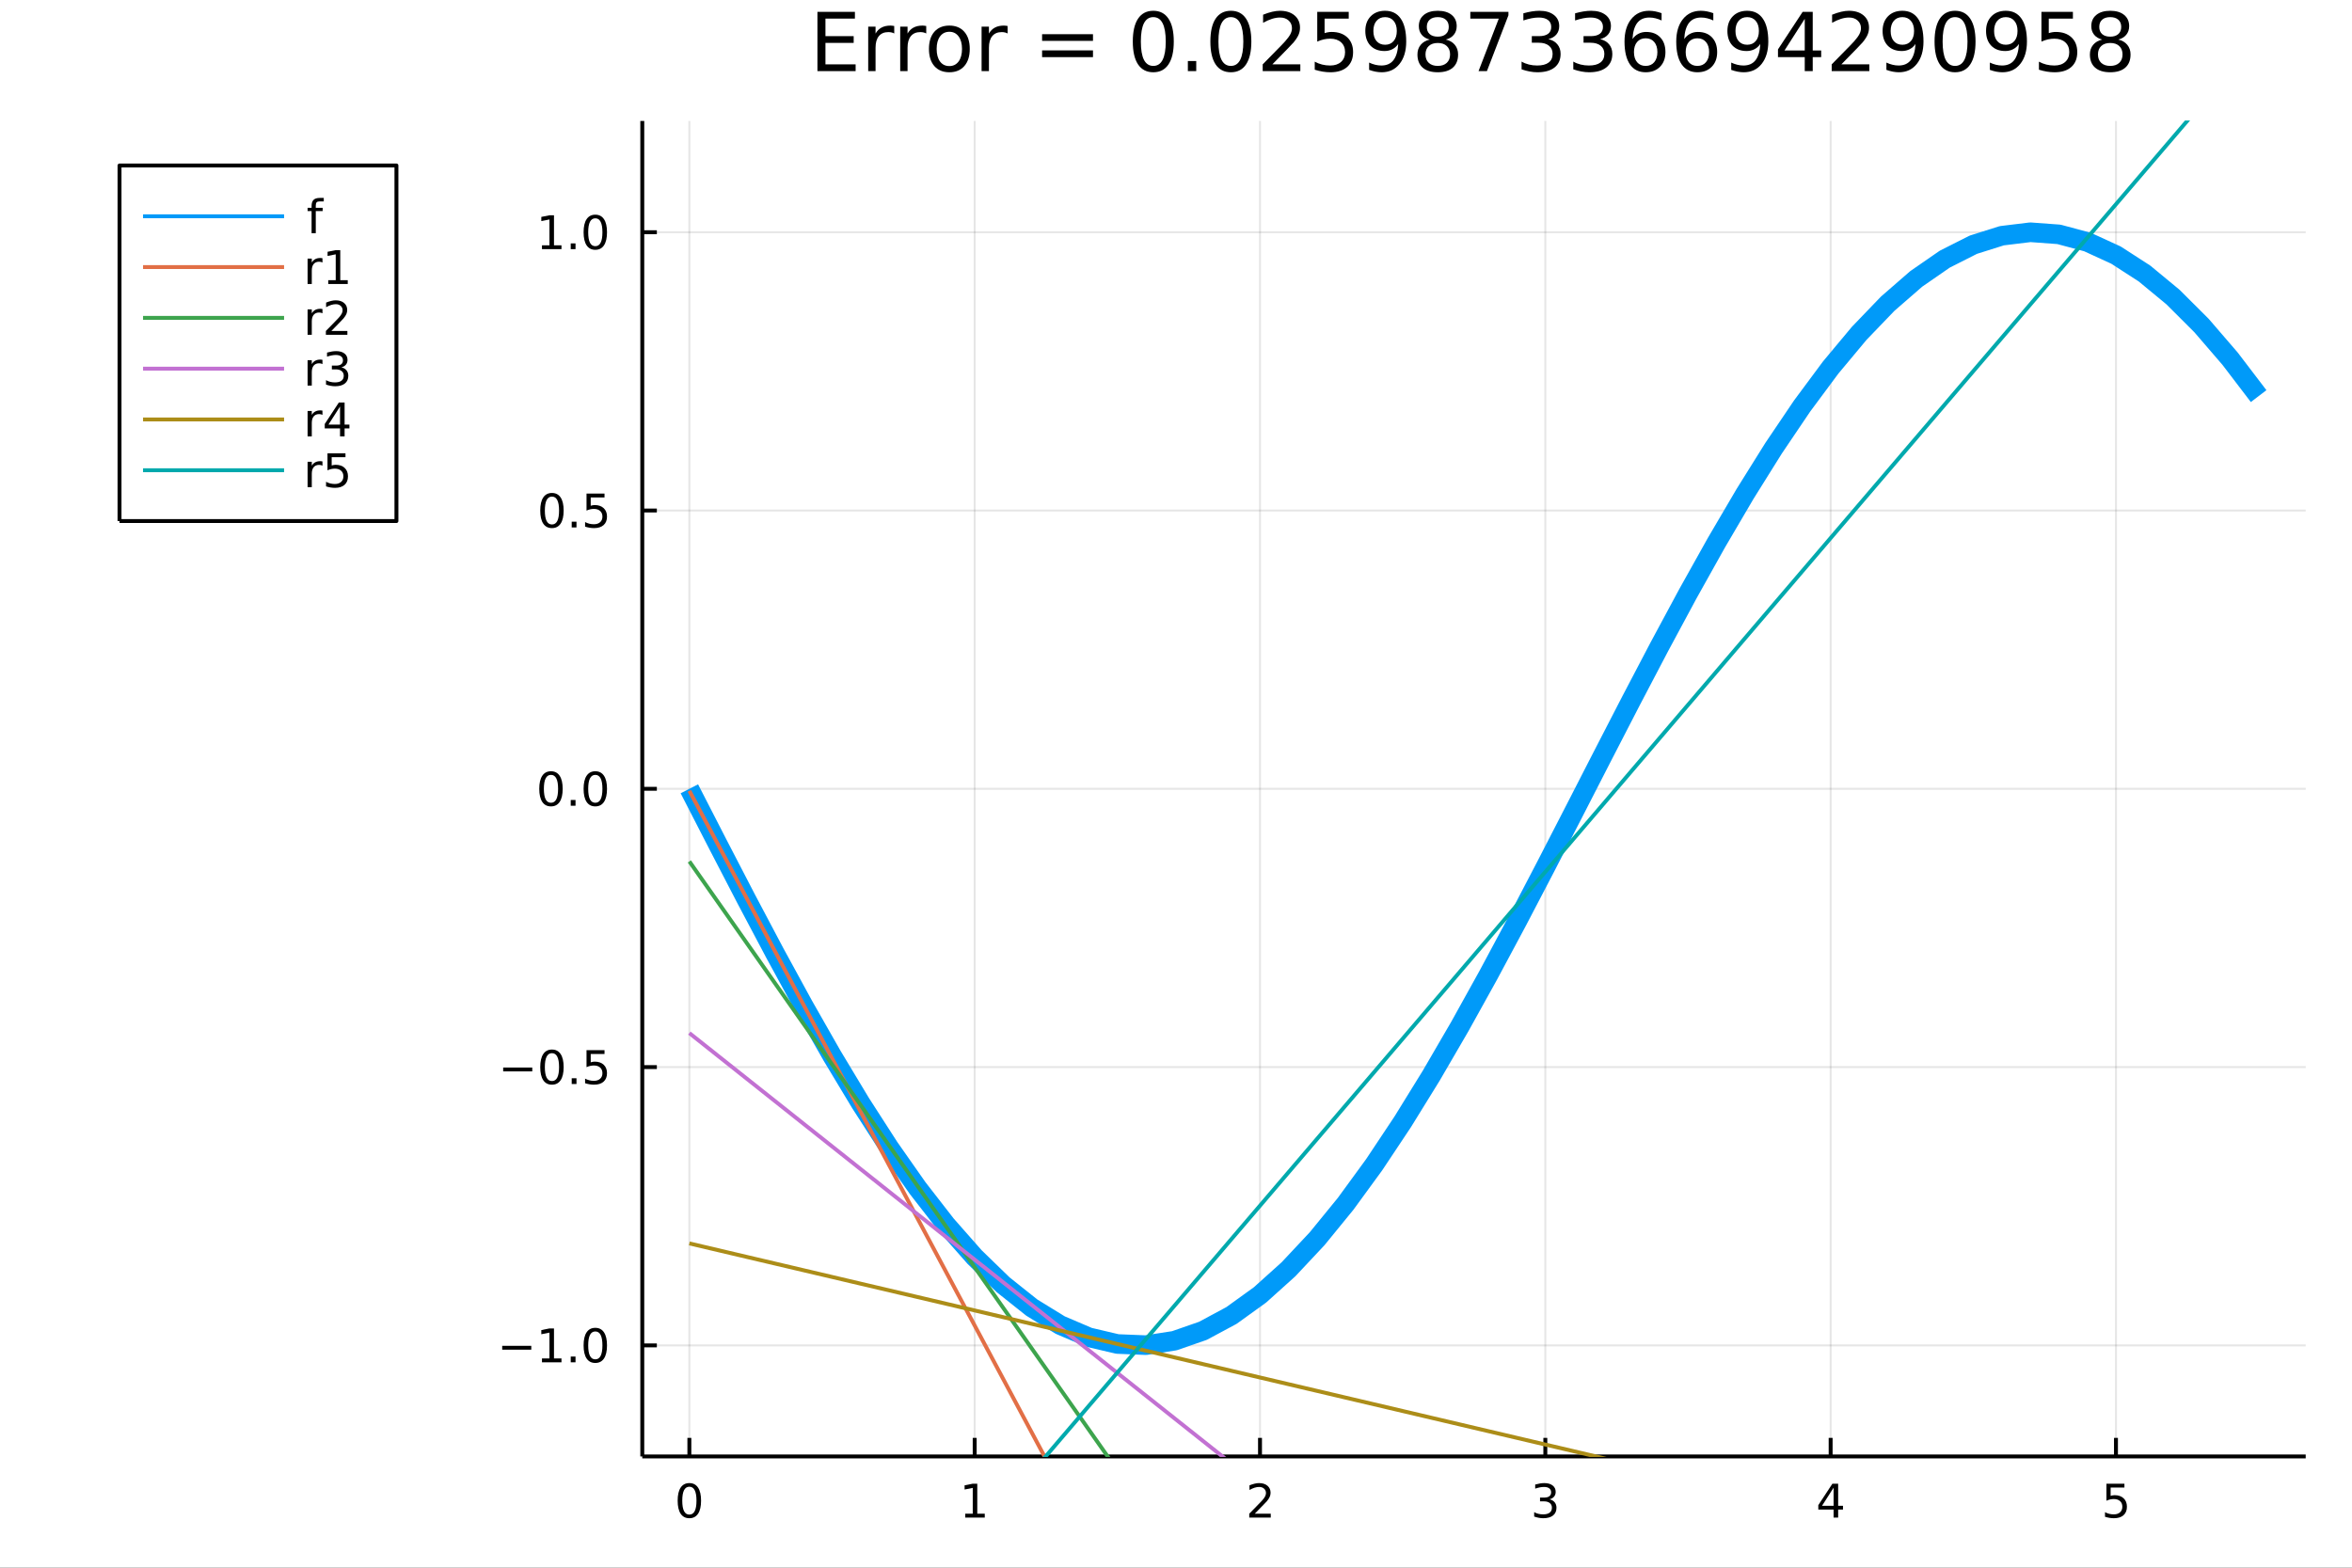<?xml version="1.0" encoding="utf-8"?>
<svg xmlns="http://www.w3.org/2000/svg" xmlns:xlink="http://www.w3.org/1999/xlink" width="600" height="400" viewBox="0 0 2400 1600">
<rect x="0" y="0" width="2400" height="1600" fill="#333333" stroke="none"/>
<defs>
  <clipPath id="clip590">
    <rect x="0" y="0" width="2400" height="1600"/>
  </clipPath>
</defs>
<path clip-path="url(#clip590)" d="
M0 1600 L2400 1600 L2400 0 L0 0  Z
  " fill="#ffffff" fill-rule="evenodd" fill-opacity="1"/>
<defs>
  <clipPath id="clip591">
    <rect x="480" y="0" width="1681" height="1600"/>
  </clipPath>
</defs>
<path clip-path="url(#clip590)" d="
M655.394 1486.45 L2352.76 1486.45 L2352.76 123.472 L655.394 123.472  Z
  " fill="#ffffff" fill-rule="evenodd" fill-opacity="1"/>
<defs>
  <clipPath id="clip592">
    <rect x="655" y="123" width="1698" height="1364"/>
  </clipPath>
</defs>
<polyline clip-path="url(#clip592)" style="stroke:#000000; stroke-linecap:butt; stroke-linejoin:round; stroke-width:2; stroke-opacity:0.1; fill:none" points="
  703.433,1486.45 703.433,123.472 
  "/>
<polyline clip-path="url(#clip592)" style="stroke:#000000; stroke-linecap:butt; stroke-linejoin:round; stroke-width:2; stroke-opacity:0.1; fill:none" points="
  994.576,1486.45 994.576,123.472 
  "/>
<polyline clip-path="url(#clip592)" style="stroke:#000000; stroke-linecap:butt; stroke-linejoin:round; stroke-width:2; stroke-opacity:0.1; fill:none" points="
  1285.72,1486.45 1285.72,123.472 
  "/>
<polyline clip-path="url(#clip592)" style="stroke:#000000; stroke-linecap:butt; stroke-linejoin:round; stroke-width:2; stroke-opacity:0.1; fill:none" points="
  1576.86,1486.45 1576.86,123.472 
  "/>
<polyline clip-path="url(#clip592)" style="stroke:#000000; stroke-linecap:butt; stroke-linejoin:round; stroke-width:2; stroke-opacity:0.1; fill:none" points="
  1868,1486.45 1868,123.472 
  "/>
<polyline clip-path="url(#clip592)" style="stroke:#000000; stroke-linecap:butt; stroke-linejoin:round; stroke-width:2; stroke-opacity:0.1; fill:none" points="
  2159.15,1486.45 2159.15,123.472 
  "/>
<polyline clip-path="url(#clip590)" style="stroke:#000000; stroke-linecap:butt; stroke-linejoin:round; stroke-width:4; stroke-opacity:1; fill:none" points="
  655.394,1486.45 2352.76,1486.45 
  "/>
<polyline clip-path="url(#clip590)" style="stroke:#000000; stroke-linecap:butt; stroke-linejoin:round; stroke-width:4; stroke-opacity:1; fill:none" points="
  703.433,1486.45 703.433,1467.55 
  "/>
<polyline clip-path="url(#clip590)" style="stroke:#000000; stroke-linecap:butt; stroke-linejoin:round; stroke-width:4; stroke-opacity:1; fill:none" points="
  994.576,1486.45 994.576,1467.55 
  "/>
<polyline clip-path="url(#clip590)" style="stroke:#000000; stroke-linecap:butt; stroke-linejoin:round; stroke-width:4; stroke-opacity:1; fill:none" points="
  1285.72,1486.45 1285.72,1467.55 
  "/>
<polyline clip-path="url(#clip590)" style="stroke:#000000; stroke-linecap:butt; stroke-linejoin:round; stroke-width:4; stroke-opacity:1; fill:none" points="
  1576.86,1486.45 1576.86,1467.55 
  "/>
<polyline clip-path="url(#clip590)" style="stroke:#000000; stroke-linecap:butt; stroke-linejoin:round; stroke-width:4; stroke-opacity:1; fill:none" points="
  1868,1486.45 1868,1467.55 
  "/>
<polyline clip-path="url(#clip590)" style="stroke:#000000; stroke-linecap:butt; stroke-linejoin:round; stroke-width:4; stroke-opacity:1; fill:none" points="
  2159.15,1486.45 2159.15,1467.55 
  "/>
<path clip-path="url(#clip590)" d="M703.433 1517.37 Q699.822 1517.37 697.993 1520.93 Q696.188 1524.47 696.188 1531.6 Q696.188 1538.71 697.993 1542.27 Q699.822 1545.82 703.433 1545.82 Q707.067 1545.82 708.873 1542.27 Q710.701 1538.71 710.701 1531.6 Q710.701 1524.47 708.873 1520.93 Q707.067 1517.37 703.433 1517.37 M703.433 1513.66 Q709.243 1513.66 712.299 1518.27 Q715.377 1522.85 715.377 1531.6 Q715.377 1540.33 712.299 1544.94 Q709.243 1549.52 703.433 1549.52 Q697.623 1549.52 694.544 1544.94 Q691.489 1540.33 691.489 1531.6 Q691.489 1522.85 694.544 1518.27 Q697.623 1513.66 703.433 1513.66 Z" fill="#000000" fill-rule="evenodd" fill-opacity="1" /><path clip-path="url(#clip590)" d="M984.958 1544.91 L992.596 1544.91 L992.596 1518.55 L984.286 1520.21 L984.286 1515.95 L992.55 1514.29 L997.226 1514.29 L997.226 1544.91 L1004.86 1544.91 L1004.86 1548.85 L984.958 1548.85 L984.958 1544.91 Z" fill="#000000" fill-rule="evenodd" fill-opacity="1" /><path clip-path="url(#clip590)" d="M1280.37 1544.91 L1296.69 1544.91 L1296.69 1548.85 L1274.75 1548.85 L1274.75 1544.91 Q1277.41 1542.16 1281.99 1537.53 Q1286.6 1532.88 1287.78 1531.53 Q1290.02 1529.01 1290.9 1527.27 Q1291.81 1525.51 1291.81 1523.82 Q1291.81 1521.07 1289.86 1519.33 Q1287.94 1517.6 1284.84 1517.6 Q1282.64 1517.6 1280.19 1518.36 Q1277.76 1519.13 1274.98 1520.68 L1274.98 1515.95 Q1277.8 1514.82 1280.26 1514.24 Q1282.71 1513.66 1284.75 1513.66 Q1290.12 1513.66 1293.31 1516.35 Q1296.51 1519.03 1296.51 1523.52 Q1296.51 1525.65 1295.69 1527.57 Q1294.91 1529.47 1292.8 1532.07 Q1292.22 1532.74 1289.12 1535.95 Q1286.02 1539.15 1280.37 1544.91 Z" fill="#000000" fill-rule="evenodd" fill-opacity="1" /><path clip-path="url(#clip590)" d="M1581.11 1530.21 Q1584.46 1530.93 1586.34 1533.2 Q1588.24 1535.47 1588.24 1538.8 Q1588.24 1543.92 1584.72 1546.72 Q1581.2 1549.52 1574.72 1549.52 Q1572.54 1549.52 1570.23 1549.08 Q1567.94 1548.66 1565.48 1547.81 L1565.48 1543.29 Q1567.43 1544.43 1569.74 1545.01 Q1572.06 1545.58 1574.58 1545.58 Q1578.98 1545.58 1581.27 1543.85 Q1583.59 1542.11 1583.59 1538.8 Q1583.59 1535.75 1581.43 1534.03 Q1579.3 1532.3 1575.48 1532.3 L1571.46 1532.3 L1571.46 1528.45 L1575.67 1528.45 Q1579.12 1528.45 1580.95 1527.09 Q1582.78 1525.7 1582.78 1523.11 Q1582.78 1520.45 1580.88 1519.03 Q1579 1517.6 1575.48 1517.6 Q1573.56 1517.6 1571.36 1518.01 Q1569.16 1518.43 1566.53 1519.31 L1566.53 1515.14 Q1569.19 1514.4 1571.5 1514.03 Q1573.84 1513.66 1575.9 1513.66 Q1581.22 1513.66 1584.33 1516.09 Q1587.43 1518.5 1587.43 1522.62 Q1587.43 1525.49 1585.78 1527.48 Q1584.14 1529.45 1581.11 1530.21 Z" fill="#000000" fill-rule="evenodd" fill-opacity="1" /><path clip-path="url(#clip590)" d="M1871.01 1518.36 L1859.21 1536.81 L1871.01 1536.81 L1871.01 1518.36 M1869.79 1514.29 L1875.67 1514.29 L1875.67 1536.81 L1880.6 1536.81 L1880.6 1540.7 L1875.67 1540.7 L1875.67 1548.85 L1871.01 1548.85 L1871.01 1540.7 L1855.41 1540.7 L1855.41 1536.19 L1869.79 1514.29 Z" fill="#000000" fill-rule="evenodd" fill-opacity="1" /><path clip-path="url(#clip590)" d="M2149.42 1514.29 L2167.78 1514.29 L2167.78 1518.22 L2153.71 1518.22 L2153.71 1526.7 Q2154.72 1526.35 2155.74 1526.19 Q2156.76 1526 2157.78 1526 Q2163.57 1526 2166.95 1529.17 Q2170.33 1532.34 2170.33 1537.76 Q2170.33 1543.34 2166.85 1546.44 Q2163.38 1549.52 2157.06 1549.52 Q2154.89 1549.52 2152.62 1549.15 Q2150.37 1548.78 2147.97 1548.04 L2147.97 1543.34 Q2150.05 1544.47 2152.27 1545.03 Q2154.49 1545.58 2156.97 1545.58 Q2160.97 1545.58 2163.31 1543.48 Q2165.65 1541.37 2165.65 1537.76 Q2165.65 1534.15 2163.31 1532.04 Q2160.97 1529.94 2156.97 1529.94 Q2155.1 1529.94 2153.22 1530.35 Q2151.37 1530.77 2149.42 1531.65 L2149.42 1514.29 Z" fill="#000000" fill-rule="evenodd" fill-opacity="1" /><polyline clip-path="url(#clip592)" style="stroke:#000000; stroke-linecap:butt; stroke-linejoin:round; stroke-width:2; stroke-opacity:0.1; fill:none" points="
  655.394,1373.11 2352.76,1373.11 
  "/>
<polyline clip-path="url(#clip592)" style="stroke:#000000; stroke-linecap:butt; stroke-linejoin:round; stroke-width:2; stroke-opacity:0.1; fill:none" points="
  655.394,1089.08 2352.76,1089.08 
  "/>
<polyline clip-path="url(#clip592)" style="stroke:#000000; stroke-linecap:butt; stroke-linejoin:round; stroke-width:2; stroke-opacity:0.1; fill:none" points="
  655.394,805.059 2352.76,805.059 
  "/>
<polyline clip-path="url(#clip592)" style="stroke:#000000; stroke-linecap:butt; stroke-linejoin:round; stroke-width:2; stroke-opacity:0.1; fill:none" points="
  655.394,521.035 2352.76,521.035 
  "/>
<polyline clip-path="url(#clip592)" style="stroke:#000000; stroke-linecap:butt; stroke-linejoin:round; stroke-width:2; stroke-opacity:0.1; fill:none" points="
  655.394,237.01 2352.76,237.01 
  "/>
<polyline clip-path="url(#clip590)" style="stroke:#000000; stroke-linecap:butt; stroke-linejoin:round; stroke-width:4; stroke-opacity:1; fill:none" points="
  655.394,1486.45 655.394,123.472 
  "/>
<polyline clip-path="url(#clip590)" style="stroke:#000000; stroke-linecap:butt; stroke-linejoin:round; stroke-width:4; stroke-opacity:1; fill:none" points="
  655.394,1373.11 670.253,1373.11 
  "/>
<polyline clip-path="url(#clip590)" style="stroke:#000000; stroke-linecap:butt; stroke-linejoin:round; stroke-width:4; stroke-opacity:1; fill:none" points="
  655.394,1089.08 670.253,1089.08 
  "/>
<polyline clip-path="url(#clip590)" style="stroke:#000000; stroke-linecap:butt; stroke-linejoin:round; stroke-width:4; stroke-opacity:1; fill:none" points="
  655.394,805.059 670.253,805.059 
  "/>
<polyline clip-path="url(#clip590)" style="stroke:#000000; stroke-linecap:butt; stroke-linejoin:round; stroke-width:4; stroke-opacity:1; fill:none" points="
  655.394,521.035 670.253,521.035 
  "/>
<polyline clip-path="url(#clip590)" style="stroke:#000000; stroke-linecap:butt; stroke-linejoin:round; stroke-width:4; stroke-opacity:1; fill:none" points="
  655.394,237.01 670.253,237.01 
  "/>
<path clip-path="url(#clip590)" d="M512.45 1373.56 L542.126 1373.56 L542.126 1377.5 L512.45 1377.5 L512.45 1373.56 Z" fill="#000000" fill-rule="evenodd" fill-opacity="1" /><path clip-path="url(#clip590)" d="M553.029 1386.45 L560.668 1386.45 L560.668 1360.09 L552.358 1361.75 L552.358 1357.5 L560.622 1355.83 L565.297 1355.83 L565.297 1386.45 L572.936 1386.45 L572.936 1390.39 L553.029 1390.39 L553.029 1386.45 Z" fill="#000000" fill-rule="evenodd" fill-opacity="1" /><path clip-path="url(#clip590)" d="M582.381 1384.51 L587.265 1384.51 L587.265 1390.39 L582.381 1390.39 L582.381 1384.51 Z" fill="#000000" fill-rule="evenodd" fill-opacity="1" /><path clip-path="url(#clip590)" d="M607.45 1358.91 Q603.839 1358.91 602.01 1362.47 Q600.205 1366.01 600.205 1373.14 Q600.205 1380.25 602.01 1383.81 Q603.839 1387.36 607.45 1387.36 Q611.084 1387.36 612.89 1383.81 Q614.718 1380.25 614.718 1373.14 Q614.718 1366.01 612.89 1362.47 Q611.084 1358.91 607.45 1358.91 M607.45 1355.2 Q613.26 1355.2 616.316 1359.81 Q619.394 1364.39 619.394 1373.14 Q619.394 1381.87 616.316 1386.48 Q613.26 1391.06 607.45 1391.06 Q601.64 1391.06 598.561 1386.48 Q595.506 1381.87 595.506 1373.14 Q595.506 1364.39 598.561 1359.81 Q601.64 1355.2 607.45 1355.2 Z" fill="#000000" fill-rule="evenodd" fill-opacity="1" /><path clip-path="url(#clip590)" d="M513.446 1089.54 L543.122 1089.54 L543.122 1093.47 L513.446 1093.47 L513.446 1089.54 Z" fill="#000000" fill-rule="evenodd" fill-opacity="1" /><path clip-path="url(#clip590)" d="M563.214 1074.88 Q559.603 1074.88 557.774 1078.45 Q555.969 1081.99 555.969 1089.12 Q555.969 1096.23 557.774 1099.79 Q559.603 1103.33 563.214 1103.33 Q566.848 1103.33 568.654 1099.79 Q570.483 1096.23 570.483 1089.12 Q570.483 1081.99 568.654 1078.45 Q566.848 1074.88 563.214 1074.88 M563.214 1071.18 Q569.024 1071.18 572.08 1075.79 Q575.158 1080.37 575.158 1089.12 Q575.158 1097.85 572.08 1102.45 Q569.024 1107.04 563.214 1107.04 Q557.404 1107.04 554.325 1102.45 Q551.27 1097.85 551.27 1089.12 Q551.27 1080.37 554.325 1075.79 Q557.404 1071.18 563.214 1071.18 Z" fill="#000000" fill-rule="evenodd" fill-opacity="1" /><path clip-path="url(#clip590)" d="M583.376 1100.48 L588.26 1100.48 L588.26 1106.36 L583.376 1106.36 L583.376 1100.48 Z" fill="#000000" fill-rule="evenodd" fill-opacity="1" /><path clip-path="url(#clip590)" d="M598.492 1071.8 L616.848 1071.8 L616.848 1075.74 L602.774 1075.74 L602.774 1084.21 Q603.793 1083.86 604.811 1083.7 Q605.83 1083.52 606.848 1083.52 Q612.635 1083.52 616.015 1086.69 Q619.394 1089.86 619.394 1095.28 Q619.394 1100.85 615.922 1103.96 Q612.45 1107.04 606.131 1107.04 Q603.955 1107.04 601.686 1106.66 Q599.441 1106.29 597.033 1105.55 L597.033 1100.85 Q599.117 1101.99 601.339 1102.54 Q603.561 1103.1 606.038 1103.1 Q610.043 1103.1 612.381 1100.99 Q614.718 1098.89 614.718 1095.28 Q614.718 1091.67 612.381 1089.56 Q610.043 1087.45 606.038 1087.45 Q604.163 1087.45 602.288 1087.87 Q600.436 1088.29 598.492 1089.17 L598.492 1071.8 Z" fill="#000000" fill-rule="evenodd" fill-opacity="1" /><path clip-path="url(#clip590)" d="M562.219 790.858 Q558.608 790.858 556.779 794.423 Q554.973 797.964 554.973 805.094 Q554.973 812.2 556.779 815.765 Q558.608 819.307 562.219 819.307 Q565.853 819.307 567.659 815.765 Q569.487 812.2 569.487 805.094 Q569.487 797.964 567.659 794.423 Q565.853 790.858 562.219 790.858 M562.219 787.154 Q568.029 787.154 571.084 791.761 Q574.163 796.344 574.163 805.094 Q574.163 813.821 571.084 818.427 Q568.029 823.011 562.219 823.011 Q556.409 823.011 553.33 818.427 Q550.274 813.821 550.274 805.094 Q550.274 796.344 553.33 791.761 Q556.409 787.154 562.219 787.154 Z" fill="#000000" fill-rule="evenodd" fill-opacity="1" /><path clip-path="url(#clip590)" d="M582.381 816.46 L587.265 816.46 L587.265 822.339 L582.381 822.339 L582.381 816.46 Z" fill="#000000" fill-rule="evenodd" fill-opacity="1" /><path clip-path="url(#clip590)" d="M607.45 790.858 Q603.839 790.858 602.01 794.423 Q600.205 797.964 600.205 805.094 Q600.205 812.2 602.01 815.765 Q603.839 819.307 607.45 819.307 Q611.084 819.307 612.89 815.765 Q614.718 812.2 614.718 805.094 Q614.718 797.964 612.89 794.423 Q611.084 790.858 607.45 790.858 M607.45 787.154 Q613.26 787.154 616.316 791.761 Q619.394 796.344 619.394 805.094 Q619.394 813.821 616.316 818.427 Q613.26 823.011 607.45 823.011 Q601.64 823.011 598.561 818.427 Q595.506 813.821 595.506 805.094 Q595.506 796.344 598.561 791.761 Q601.64 787.154 607.45 787.154 Z" fill="#000000" fill-rule="evenodd" fill-opacity="1" /><path clip-path="url(#clip590)" d="M563.214 506.833 Q559.603 506.833 557.774 510.398 Q555.969 513.94 555.969 521.069 Q555.969 528.176 557.774 531.741 Q559.603 535.282 563.214 535.282 Q566.848 535.282 568.654 531.741 Q570.483 528.176 570.483 521.069 Q570.483 513.94 568.654 510.398 Q566.848 506.833 563.214 506.833 M563.214 503.13 Q569.024 503.13 572.08 507.736 Q575.158 512.319 575.158 521.069 Q575.158 529.796 572.08 534.403 Q569.024 538.986 563.214 538.986 Q557.404 538.986 554.325 534.403 Q551.27 529.796 551.27 521.069 Q551.27 512.319 554.325 507.736 Q557.404 503.13 563.214 503.13 Z" fill="#000000" fill-rule="evenodd" fill-opacity="1" /><path clip-path="url(#clip590)" d="M583.376 532.435 L588.26 532.435 L588.26 538.315 L583.376 538.315 L583.376 532.435 Z" fill="#000000" fill-rule="evenodd" fill-opacity="1" /><path clip-path="url(#clip590)" d="M598.492 503.755 L616.848 503.755 L616.848 507.69 L602.774 507.69 L602.774 516.162 Q603.793 515.815 604.811 515.653 Q605.83 515.467 606.848 515.467 Q612.635 515.467 616.015 518.639 Q619.394 521.81 619.394 527.227 Q619.394 532.805 615.922 535.907 Q612.45 538.986 606.131 538.986 Q603.955 538.986 601.686 538.616 Q599.441 538.245 597.033 537.504 L597.033 532.805 Q599.117 533.94 601.339 534.495 Q603.561 535.051 606.038 535.051 Q610.043 535.051 612.381 532.944 Q614.718 530.838 614.718 527.227 Q614.718 523.616 612.381 521.509 Q610.043 519.403 606.038 519.403 Q604.163 519.403 602.288 519.819 Q600.436 520.236 598.492 521.116 L598.492 503.755 Z" fill="#000000" fill-rule="evenodd" fill-opacity="1" /><path clip-path="url(#clip590)" d="M553.029 250.355 L560.668 250.355 L560.668 223.989 L552.358 225.656 L552.358 221.397 L560.622 219.73 L565.297 219.73 L565.297 250.355 L572.936 250.355 L572.936 254.29 L553.029 254.29 L553.029 250.355 Z" fill="#000000" fill-rule="evenodd" fill-opacity="1" /><path clip-path="url(#clip590)" d="M582.381 248.41 L587.265 248.41 L587.265 254.29 L582.381 254.29 L582.381 248.41 Z" fill="#000000" fill-rule="evenodd" fill-opacity="1" /><path clip-path="url(#clip590)" d="M607.45 222.809 Q603.839 222.809 602.01 226.373 Q600.205 229.915 600.205 237.045 Q600.205 244.151 602.01 247.716 Q603.839 251.257 607.45 251.257 Q611.084 251.257 612.89 247.716 Q614.718 244.151 614.718 237.045 Q614.718 229.915 612.89 226.373 Q611.084 222.809 607.45 222.809 M607.45 219.105 Q613.26 219.105 616.316 223.711 Q619.394 228.295 619.394 237.045 Q619.394 245.771 616.316 250.378 Q613.26 254.961 607.45 254.961 Q601.64 254.961 598.561 250.378 Q595.506 245.771 595.506 237.045 Q595.506 228.295 598.561 223.711 Q601.64 219.105 607.45 219.105 Z" fill="#000000" fill-rule="evenodd" fill-opacity="1" /><path clip-path="url(#clip590)" d="M834.116 12.096 L872.357 12.096 L872.357 18.983 L842.299 18.983 L842.299 36.888 L871.101 36.888 L871.101 43.774 L842.299 43.774 L842.299 65.689 L873.086 65.689 L873.086 72.576 L834.116 72.576 L834.116 12.096 Z" fill="#000000" fill-rule="evenodd" fill-opacity="1" /><path clip-path="url(#clip590)" d="M912.501 34.173 Q911.246 33.444 909.747 33.12 Q908.288 32.756 906.506 32.756 Q900.187 32.756 896.784 36.888 Q893.422 40.979 893.422 48.676 L893.422 72.576 L885.927 72.576 L885.927 27.206 L893.422 27.206 L893.422 34.254 Q895.771 30.122 899.538 28.138 Q903.306 26.112 908.693 26.112 Q909.463 26.112 910.395 26.234 Q911.327 26.315 912.461 26.517 L912.501 34.173 Z" fill="#000000" fill-rule="evenodd" fill-opacity="1" /><path clip-path="url(#clip590)" d="M945.152 34.173 Q943.896 33.444 942.397 33.12 Q940.939 32.756 939.156 32.756 Q932.837 32.756 929.434 36.888 Q926.072 40.979 926.072 48.676 L926.072 72.576 L918.578 72.576 L918.578 27.206 L926.072 27.206 L926.072 34.254 Q928.421 30.122 932.189 28.138 Q935.956 26.112 941.344 26.112 Q942.113 26.112 943.045 26.234 Q943.977 26.315 945.111 26.517 L945.152 34.173 Z" fill="#000000" fill-rule="evenodd" fill-opacity="1" /><path clip-path="url(#clip590)" d="M968.728 32.431 Q962.733 32.431 959.249 37.131 Q955.765 41.789 955.765 49.931 Q955.765 58.074 959.208 62.773 Q962.692 67.431 968.728 67.431 Q974.683 67.431 978.166 62.732 Q981.65 58.033 981.65 49.931 Q981.65 41.87 978.166 37.171 Q974.683 32.431 968.728 32.431 M968.728 26.112 Q978.45 26.112 984 32.431 Q989.55 38.751 989.55 49.931 Q989.55 61.071 984 67.431 Q978.45 73.751 968.728 73.751 Q958.965 73.751 953.415 67.431 Q947.906 61.071 947.906 49.931 Q947.906 38.751 953.415 32.431 Q958.965 26.112 968.728 26.112 Z" fill="#000000" fill-rule="evenodd" fill-opacity="1" /><path clip-path="url(#clip590)" d="M1028.2 34.173 Q1026.94 33.444 1025.44 33.12 Q1023.98 32.756 1022.2 32.756 Q1015.88 32.756 1012.48 36.888 Q1009.12 40.979 1009.12 48.676 L1009.12 72.576 L1001.62 72.576 L1001.62 27.206 L1009.12 27.206 L1009.12 34.254 Q1011.46 30.122 1015.23 28.138 Q1019 26.112 1024.39 26.112 Q1025.16 26.112 1026.09 26.234 Q1027.02 26.315 1028.15 26.517 L1028.2 34.173 Z" fill="#000000" fill-rule="evenodd" fill-opacity="1" /><path clip-path="url(#clip590)" d="M1063.36 34.903 L1115.29 34.903 L1115.29 41.708 L1063.36 41.708 L1063.36 34.903 M1063.36 51.43 L1115.29 51.43 L1115.29 58.317 L1063.36 58.317 L1063.36 51.43 Z" fill="#000000" fill-rule="evenodd" fill-opacity="1" /><path clip-path="url(#clip590)" d="M1176.82 17.484 Q1170.5 17.484 1167.3 23.722 Q1164.14 29.92 1164.14 42.397 Q1164.14 54.833 1167.3 61.071 Q1170.5 67.269 1176.82 67.269 Q1183.18 67.269 1186.34 61.071 Q1189.54 54.833 1189.54 42.397 Q1189.54 29.92 1186.34 23.722 Q1183.18 17.484 1176.82 17.484 M1176.82 11.002 Q1186.99 11.002 1192.34 19.064 Q1197.73 27.084 1197.73 42.397 Q1197.73 57.669 1192.34 65.73 Q1186.99 73.751 1176.82 73.751 Q1166.66 73.751 1161.27 65.73 Q1155.92 57.669 1155.92 42.397 Q1155.92 27.084 1161.27 19.064 Q1166.66 11.002 1176.82 11.002 Z" fill="#000000" fill-rule="evenodd" fill-opacity="1" /><path clip-path="url(#clip590)" d="M1212.11 62.287 L1220.65 62.287 L1220.65 72.576 L1212.11 72.576 L1212.11 62.287 Z" fill="#000000" fill-rule="evenodd" fill-opacity="1" /><path clip-path="url(#clip590)" d="M1255.98 17.484 Q1249.66 17.484 1246.46 23.722 Q1243.3 29.92 1243.3 42.397 Q1243.3 54.833 1246.46 61.071 Q1249.66 67.269 1255.98 67.269 Q1262.34 67.269 1265.5 61.071 Q1268.7 54.833 1268.7 42.397 Q1268.7 29.92 1265.5 23.722 Q1262.34 17.484 1255.98 17.484 M1255.98 11.002 Q1266.15 11.002 1271.49 19.064 Q1276.88 27.084 1276.88 42.397 Q1276.88 57.669 1271.49 65.73 Q1266.15 73.751 1255.98 73.751 Q1245.81 73.751 1240.42 65.73 Q1235.07 57.669 1235.07 42.397 Q1235.07 27.084 1240.42 19.064 Q1245.81 11.002 1255.98 11.002 Z" fill="#000000" fill-rule="evenodd" fill-opacity="1" /><path clip-path="url(#clip590)" d="M1298.31 65.689 L1326.87 65.689 L1326.87 72.576 L1288.47 72.576 L1288.47 65.689 Q1293.12 60.869 1301.15 52.767 Q1309.21 44.625 1311.27 42.275 Q1315.2 37.86 1316.74 34.822 Q1318.32 31.743 1318.32 28.786 Q1318.32 23.965 1314.92 20.927 Q1311.56 17.889 1306.13 17.889 Q1302.28 17.889 1297.99 19.226 Q1293.73 20.562 1288.87 23.276 L1288.87 15.013 Q1293.81 13.028 1298.11 12.015 Q1302.4 11.002 1305.97 11.002 Q1315.36 11.002 1320.95 15.701 Q1326.54 20.4 1326.54 28.259 Q1326.54 31.986 1325.13 35.348 Q1323.75 38.67 1320.06 43.207 Q1319.05 44.382 1313.62 50.013 Q1308.19 55.603 1298.31 65.689 Z" fill="#000000" fill-rule="evenodd" fill-opacity="1" /><path clip-path="url(#clip590)" d="M1344.13 12.096 L1376.25 12.096 L1376.25 18.983 L1351.62 18.983 L1351.62 33.809 Q1353.4 33.201 1355.18 32.918 Q1356.97 32.594 1358.75 32.594 Q1368.88 32.594 1374.79 38.143 Q1380.7 43.693 1380.7 53.172 Q1380.7 62.935 1374.63 68.363 Q1368.55 73.751 1357.49 73.751 Q1353.69 73.751 1349.72 73.103 Q1345.79 72.454 1341.57 71.158 L1341.57 62.935 Q1345.22 64.92 1349.11 65.892 Q1353 66.864 1357.33 66.864 Q1364.34 66.864 1368.43 63.178 Q1372.52 59.492 1372.52 53.172 Q1372.52 46.853 1368.43 43.166 Q1364.34 39.48 1357.33 39.48 Q1354.05 39.48 1350.77 40.209 Q1347.53 40.938 1344.13 42.478 L1344.13 12.096 Z" fill="#000000" fill-rule="evenodd" fill-opacity="1" /><path clip-path="url(#clip590)" d="M1397.07 71.32 L1397.07 63.867 Q1400.15 65.325 1403.31 66.095 Q1406.47 66.864 1409.51 66.864 Q1417.61 66.864 1421.86 61.436 Q1426.16 55.967 1426.76 44.868 Q1424.41 48.352 1420.81 50.215 Q1417.2 52.078 1412.83 52.078 Q1403.75 52.078 1398.45 46.61 Q1393.18 41.1 1393.18 31.581 Q1393.18 22.264 1398.69 16.633 Q1404.2 11.002 1413.36 11.002 Q1423.85 11.002 1429.36 19.064 Q1434.91 27.084 1434.91 42.397 Q1434.91 56.697 1428.1 65.244 Q1421.34 73.751 1409.87 73.751 Q1406.79 73.751 1403.63 73.143 Q1400.47 72.535 1397.07 71.32 M1413.36 45.678 Q1418.86 45.678 1422.06 41.911 Q1425.31 38.143 1425.31 31.581 Q1425.31 25.059 1422.06 21.292 Q1418.86 17.484 1413.36 17.484 Q1407.85 17.484 1404.61 21.292 Q1401.4 25.059 1401.4 31.581 Q1401.4 38.143 1404.61 41.911 Q1407.85 45.678 1413.36 45.678 Z" fill="#000000" fill-rule="evenodd" fill-opacity="1" /><path clip-path="url(#clip590)" d="M1467.11 43.855 Q1461.28 43.855 1457.92 46.974 Q1454.59 50.093 1454.59 55.562 Q1454.59 61.031 1457.92 64.15 Q1461.28 67.269 1467.11 67.269 Q1472.94 67.269 1476.31 64.15 Q1479.67 60.99 1479.67 55.562 Q1479.67 50.093 1476.31 46.974 Q1472.98 43.855 1467.11 43.855 M1458.93 40.371 Q1453.66 39.075 1450.7 35.47 Q1447.79 31.864 1447.79 26.679 Q1447.79 19.428 1452.93 15.215 Q1458.12 11.002 1467.11 11.002 Q1476.14 11.002 1481.29 15.215 Q1486.43 19.428 1486.43 26.679 Q1486.43 31.864 1483.48 35.47 Q1480.56 39.075 1475.33 40.371 Q1481.25 41.749 1484.53 45.759 Q1487.85 49.769 1487.85 55.562 Q1487.85 64.353 1482.46 69.052 Q1477.12 73.751 1467.11 73.751 Q1457.1 73.751 1451.72 69.052 Q1446.37 64.353 1446.37 55.562 Q1446.37 49.769 1449.69 45.759 Q1453.01 41.749 1458.93 40.371 M1455.93 27.449 Q1455.93 32.148 1458.85 34.781 Q1461.8 37.414 1467.11 37.414 Q1472.38 37.414 1475.33 34.781 Q1478.33 32.148 1478.33 27.449 Q1478.33 22.75 1475.33 20.117 Q1472.38 17.484 1467.11 17.484 Q1461.8 17.484 1458.85 20.117 Q1455.93 22.75 1455.93 27.449 Z" fill="#000000" fill-rule="evenodd" fill-opacity="1" /><path clip-path="url(#clip590)" d="M1500.33 12.096 L1539.22 12.096 L1539.22 15.58 L1517.26 72.576 L1508.71 72.576 L1529.37 18.983 L1500.33 18.983 L1500.33 12.096 Z" fill="#000000" fill-rule="evenodd" fill-opacity="1" /><path clip-path="url(#clip590)" d="M1579.97 39.966 Q1585.84 41.222 1589.12 45.192 Q1592.45 49.162 1592.45 54.995 Q1592.45 63.948 1586.29 68.849 Q1580.13 73.751 1568.79 73.751 Q1564.98 73.751 1560.93 72.981 Q1556.92 72.252 1552.63 70.753 L1552.63 62.854 Q1556.03 64.839 1560.08 65.852 Q1564.13 66.864 1568.55 66.864 Q1576.24 66.864 1580.25 63.826 Q1584.3 60.788 1584.3 54.995 Q1584.3 49.648 1580.54 46.65 Q1576.81 43.612 1570.13 43.612 L1563.08 43.612 L1563.08 36.888 L1570.45 36.888 Q1576.49 36.888 1579.69 34.498 Q1582.89 32.067 1582.89 27.53 Q1582.89 22.871 1579.56 20.4 Q1576.28 17.889 1570.13 17.889 Q1566.76 17.889 1562.91 18.618 Q1559.07 19.347 1554.45 20.887 L1554.45 13.595 Q1559.11 12.299 1563.16 11.65 Q1567.25 11.002 1570.85 11.002 Q1580.17 11.002 1585.6 15.256 Q1591.03 19.469 1591.03 26.679 Q1591.03 31.702 1588.15 35.186 Q1585.28 38.629 1579.97 39.966 Z" fill="#000000" fill-rule="evenodd" fill-opacity="1" /><path clip-path="url(#clip590)" d="M1632.75 39.966 Q1638.63 41.222 1641.91 45.192 Q1645.23 49.162 1645.23 54.995 Q1645.23 63.948 1639.07 68.849 Q1632.91 73.751 1621.57 73.751 Q1617.76 73.751 1613.71 72.981 Q1609.7 72.252 1605.41 70.753 L1605.41 62.854 Q1608.81 64.839 1612.86 65.852 Q1616.91 66.864 1621.33 66.864 Q1629.03 66.864 1633.04 63.826 Q1637.09 60.788 1637.09 54.995 Q1637.09 49.648 1633.32 46.65 Q1629.59 43.612 1622.91 43.612 L1615.86 43.612 L1615.86 36.888 L1623.23 36.888 Q1629.27 36.888 1632.47 34.498 Q1635.67 32.067 1635.67 27.53 Q1635.67 22.871 1632.35 20.4 Q1629.07 17.889 1622.91 17.889 Q1619.55 17.889 1615.7 18.618 Q1611.85 19.347 1607.23 20.887 L1607.23 13.595 Q1611.89 12.299 1615.94 11.65 Q1620.03 11.002 1623.64 11.002 Q1632.95 11.002 1638.38 15.256 Q1643.81 19.469 1643.81 26.679 Q1643.81 31.702 1640.93 35.186 Q1638.06 38.629 1632.75 39.966 Z" fill="#000000" fill-rule="evenodd" fill-opacity="1" /><path clip-path="url(#clip590)" d="M1679.26 39.075 Q1673.75 39.075 1670.51 42.842 Q1667.31 46.61 1667.31 53.172 Q1667.31 59.694 1670.51 63.502 Q1673.75 67.269 1679.26 67.269 Q1684.77 67.269 1687.97 63.502 Q1691.21 59.694 1691.21 53.172 Q1691.21 46.61 1687.97 42.842 Q1684.77 39.075 1679.26 39.075 M1695.5 13.433 L1695.5 20.887 Q1692.42 19.428 1689.26 18.659 Q1686.14 17.889 1683.06 17.889 Q1674.96 17.889 1670.67 23.358 Q1666.42 28.826 1665.81 39.885 Q1668.2 36.361 1671.8 34.498 Q1675.41 32.594 1679.74 32.594 Q1688.86 32.594 1694.12 38.143 Q1699.43 43.653 1699.43 53.172 Q1699.43 62.489 1693.92 68.12 Q1688.41 73.751 1679.26 73.751 Q1668.76 73.751 1663.21 65.73 Q1657.67 57.669 1657.67 42.397 Q1657.67 28.057 1664.47 19.55 Q1671.28 11.002 1682.74 11.002 Q1685.82 11.002 1688.94 11.61 Q1692.1 12.217 1695.5 13.433 Z" fill="#000000" fill-rule="evenodd" fill-opacity="1" /><path clip-path="url(#clip590)" d="M1732.04 39.075 Q1726.53 39.075 1723.29 42.842 Q1720.09 46.61 1720.09 53.172 Q1720.09 59.694 1723.29 63.502 Q1726.53 67.269 1732.04 67.269 Q1737.55 67.269 1740.75 63.502 Q1743.99 59.694 1743.99 53.172 Q1743.99 46.61 1740.75 42.842 Q1737.55 39.075 1732.04 39.075 M1748.28 13.433 L1748.28 20.887 Q1745.21 19.428 1742.05 18.659 Q1738.93 17.889 1735.85 17.889 Q1727.75 17.889 1723.45 23.358 Q1719.2 28.826 1718.59 39.885 Q1720.98 36.361 1724.59 34.498 Q1728.19 32.594 1732.53 32.594 Q1741.64 32.594 1746.91 38.143 Q1752.21 43.653 1752.21 53.172 Q1752.21 62.489 1746.7 68.12 Q1741.19 73.751 1732.04 73.751 Q1721.55 73.751 1716 65.73 Q1710.45 57.669 1710.45 42.397 Q1710.45 28.057 1717.25 19.55 Q1724.06 11.002 1735.52 11.002 Q1738.6 11.002 1741.72 11.61 Q1744.88 12.217 1748.28 13.433 Z" fill="#000000" fill-rule="evenodd" fill-opacity="1" /><path clip-path="url(#clip590)" d="M1766.55 71.32 L1766.55 63.867 Q1769.63 65.325 1772.79 66.095 Q1775.95 66.864 1778.99 66.864 Q1787.09 66.864 1791.35 61.436 Q1795.64 55.967 1796.25 44.868 Q1793.9 48.352 1790.29 50.215 Q1786.69 52.078 1782.31 52.078 Q1773.24 52.078 1767.93 46.61 Q1762.66 41.1 1762.66 31.581 Q1762.66 22.264 1768.17 16.633 Q1773.68 11.002 1782.84 11.002 Q1793.33 11.002 1798.84 19.064 Q1804.39 27.084 1804.39 42.397 Q1804.39 56.697 1797.58 65.244 Q1790.82 73.751 1779.35 73.751 Q1776.28 73.751 1773.12 73.143 Q1769.96 72.535 1766.55 71.32 M1782.84 45.678 Q1788.35 45.678 1791.55 41.911 Q1794.79 38.143 1794.79 31.581 Q1794.79 25.059 1791.55 21.292 Q1788.35 17.484 1782.84 17.484 Q1777.33 17.484 1774.09 21.292 Q1770.89 25.059 1770.89 31.581 Q1770.89 38.143 1774.09 41.911 Q1777.33 45.678 1782.84 45.678 Z" fill="#000000" fill-rule="evenodd" fill-opacity="1" /><path clip-path="url(#clip590)" d="M1841.58 19.226 L1820.92 51.511 L1841.58 51.511 L1841.58 19.226 M1839.43 12.096 L1849.72 12.096 L1849.72 51.511 L1858.35 51.511 L1858.35 58.317 L1849.72 58.317 L1849.72 72.576 L1841.58 72.576 L1841.58 58.317 L1814.27 58.317 L1814.27 50.418 L1839.43 12.096 Z" fill="#000000" fill-rule="evenodd" fill-opacity="1" /><path clip-path="url(#clip590)" d="M1878.93 65.689 L1907.48 65.689 L1907.48 72.576 L1869.08 72.576 L1869.08 65.689 Q1873.74 60.869 1881.76 52.767 Q1889.82 44.625 1891.89 42.275 Q1895.82 37.86 1897.36 34.822 Q1898.94 31.743 1898.94 28.786 Q1898.94 23.965 1895.53 20.927 Q1892.17 17.889 1886.74 17.889 Q1882.9 17.889 1878.6 19.226 Q1874.35 20.562 1869.49 23.276 L1869.49 15.013 Q1874.43 13.028 1878.72 12.015 Q1883.02 11.002 1886.58 11.002 Q1895.98 11.002 1901.57 15.701 Q1907.16 20.4 1907.16 28.259 Q1907.16 31.986 1905.74 35.348 Q1904.37 38.67 1900.68 43.207 Q1899.67 44.382 1894.24 50.013 Q1888.81 55.603 1878.93 65.689 Z" fill="#000000" fill-rule="evenodd" fill-opacity="1" /><path clip-path="url(#clip590)" d="M1924.9 71.32 L1924.9 63.867 Q1927.98 65.325 1931.14 66.095 Q1934.3 66.864 1937.34 66.864 Q1945.44 66.864 1949.69 61.436 Q1953.99 55.967 1954.6 44.868 Q1952.25 48.352 1948.64 50.215 Q1945.04 52.078 1940.66 52.078 Q1931.59 52.078 1926.28 46.61 Q1921.01 41.1 1921.01 31.581 Q1921.01 22.264 1926.52 16.633 Q1932.03 11.002 1941.19 11.002 Q1951.68 11.002 1957.19 19.064 Q1962.74 27.084 1962.74 42.397 Q1962.74 56.697 1955.93 65.244 Q1949.17 73.751 1937.7 73.751 Q1934.63 73.751 1931.47 73.143 Q1928.31 72.535 1924.9 71.32 M1941.19 45.678 Q1946.7 45.678 1949.9 41.911 Q1953.14 38.143 1953.14 31.581 Q1953.14 25.059 1949.9 21.292 Q1946.7 17.484 1941.19 17.484 Q1935.68 17.484 1932.44 21.292 Q1929.24 25.059 1929.24 31.581 Q1929.24 38.143 1932.44 41.911 Q1935.68 45.678 1941.19 45.678 Z" fill="#000000" fill-rule="evenodd" fill-opacity="1" /><path clip-path="url(#clip590)" d="M1994.94 17.484 Q1988.62 17.484 1985.42 23.722 Q1982.26 29.92 1982.26 42.397 Q1982.26 54.833 1985.42 61.071 Q1988.62 67.269 1994.94 67.269 Q2001.3 67.269 2004.46 61.071 Q2007.66 54.833 2007.66 42.397 Q2007.66 29.92 2004.46 23.722 Q2001.3 17.484 1994.94 17.484 M1994.94 11.002 Q2005.11 11.002 2010.46 19.064 Q2015.85 27.084 2015.85 42.397 Q2015.85 57.669 2010.46 65.73 Q2005.11 73.751 1994.94 73.751 Q1984.78 73.751 1979.39 65.73 Q1974.04 57.669 1974.04 42.397 Q1974.04 27.084 1979.39 19.064 Q1984.78 11.002 1994.94 11.002 Z" fill="#000000" fill-rule="evenodd" fill-opacity="1" /><path clip-path="url(#clip590)" d="M2030.47 71.32 L2030.47 63.867 Q2033.55 65.325 2036.71 66.095 Q2039.87 66.864 2042.91 66.864 Q2051.01 66.864 2055.26 61.436 Q2059.56 55.967 2060.16 44.868 Q2057.81 48.352 2054.21 50.215 Q2050.6 52.078 2046.23 52.078 Q2037.15 52.078 2031.85 46.61 Q2026.58 41.1 2026.58 31.581 Q2026.58 22.264 2032.09 16.633 Q2037.6 11.002 2046.75 11.002 Q2057.25 11.002 2062.76 19.064 Q2068.31 27.084 2068.31 42.397 Q2068.31 56.697 2061.5 65.244 Q2054.73 73.751 2043.27 73.751 Q2040.19 73.751 2037.03 73.143 Q2033.87 72.535 2030.47 71.32 M2046.75 45.678 Q2052.26 45.678 2055.46 41.911 Q2058.7 38.143 2058.7 31.581 Q2058.7 25.059 2055.46 21.292 Q2052.26 17.484 2046.75 17.484 Q2041.25 17.484 2038 21.292 Q2034.8 25.059 2034.8 31.581 Q2034.8 38.143 2038 41.911 Q2041.25 45.678 2046.75 45.678 Z" fill="#000000" fill-rule="evenodd" fill-opacity="1" /><path clip-path="url(#clip590)" d="M2083.09 12.096 L2115.21 12.096 L2115.21 18.983 L2090.59 18.983 L2090.59 33.809 Q2092.37 33.201 2094.15 32.918 Q2095.93 32.594 2097.71 32.594 Q2107.84 32.594 2113.76 38.143 Q2119.67 43.693 2119.67 53.172 Q2119.67 62.935 2113.59 68.363 Q2107.52 73.751 2096.46 73.751 Q2092.65 73.751 2088.68 73.103 Q2084.75 72.454 2080.54 71.158 L2080.54 62.935 Q2084.18 64.92 2088.07 65.892 Q2091.96 66.864 2096.3 66.864 Q2103.31 66.864 2107.4 63.178 Q2111.49 59.492 2111.49 53.172 Q2111.49 46.853 2107.4 43.166 Q2103.31 39.48 2096.3 39.48 Q2093.02 39.48 2089.73 40.209 Q2086.49 40.938 2083.09 42.478 L2083.09 12.096 Z" fill="#000000" fill-rule="evenodd" fill-opacity="1" /><path clip-path="url(#clip590)" d="M2153.29 43.855 Q2147.46 43.855 2144.1 46.974 Q2140.78 50.093 2140.78 55.562 Q2140.78 61.031 2144.1 64.15 Q2147.46 67.269 2153.29 67.269 Q2159.13 67.269 2162.49 64.15 Q2165.85 60.99 2165.85 55.562 Q2165.85 50.093 2162.49 46.974 Q2159.17 43.855 2153.29 43.855 M2145.11 40.371 Q2139.84 39.075 2136.89 35.47 Q2133.97 31.864 2133.97 26.679 Q2133.97 19.428 2139.12 15.215 Q2144.3 11.002 2153.29 11.002 Q2162.33 11.002 2167.47 15.215 Q2172.62 19.428 2172.62 26.679 Q2172.62 31.864 2169.66 35.47 Q2166.74 39.075 2161.52 40.371 Q2167.43 41.749 2170.71 45.759 Q2174.03 49.769 2174.03 55.562 Q2174.03 64.353 2168.65 69.052 Q2163.3 73.751 2153.29 73.751 Q2143.29 73.751 2137.9 69.052 Q2132.55 64.353 2132.55 55.562 Q2132.55 49.769 2135.87 45.759 Q2139.2 41.749 2145.11 40.371 M2142.11 27.449 Q2142.11 32.148 2145.03 34.781 Q2147.99 37.414 2153.29 37.414 Q2158.56 37.414 2161.52 34.781 Q2164.51 32.148 2164.51 27.449 Q2164.51 22.75 2161.52 20.117 Q2158.56 17.484 2153.29 17.484 Q2147.99 17.484 2145.03 20.117 Q2142.11 22.75 2142.11 27.449 Z" fill="#000000" fill-rule="evenodd" fill-opacity="1" /><polyline clip-path="url(#clip592)" style="stroke:#009af9; stroke-linecap:butt; stroke-linejoin:round; stroke-width:20; stroke-opacity:1; fill:none" points="
  703.433,805.059 732.547,861.77 761.661,917.913 790.776,972.929 819.89,1026.27 849.004,1077.4 878.118,1125.8 907.233,1171.01 936.347,1212.55 965.461,1250.03 
  994.576,1283.06 1023.69,1311.31 1052.8,1334.5 1081.92,1352.41 1111.03,1364.84 1140.15,1371.69 1169.26,1372.87 1198.38,1368.37 1227.49,1358.25 1256.6,1342.6 
  1285.72,1321.59 1314.83,1295.4 1343.95,1264.33 1373.06,1228.66 1402.18,1188.76 1431.29,1145.02 1460.4,1097.89 1489.52,1047.83 1518.63,995.349 1547.75,940.965 
  1576.86,885.222 1605.98,828.679 1635.09,771.9 1664.2,715.452 1693.32,659.899 1722.43,605.797 1751.55,553.686 1780.66,504.086 1809.77,457.494 1838.89,414.374 
  1868,375.158 1897.12,340.237 1926.23,309.961 1955.35,284.632 1984.46,264.502 2013.57,249.774 2042.69,240.594 2071.8,237.053 2100.92,239.189 2130.03,246.978 
  2159.15,260.343 2188.26,279.151 2217.37,303.213 2246.49,332.29 2275.6,366.091 2304.72,404.278 
  "/>
<polyline clip-path="url(#clip592)" style="stroke:#e26f46; stroke-linecap:butt; stroke-linejoin:round; stroke-width:4; stroke-opacity:1; fill:none" points="
  703.433,807.113 732.547,861.69 761.661,916.268 790.776,970.845 819.89,1025.42 849.004,1080 878.118,1134.58 907.233,1189.15 936.347,1243.73 965.461,1298.31 
  994.576,1352.88 1023.69,1407.46 1052.8,1462.04 1081.92,1516.62 1111.03,1571.19 1140.15,1625.77 1169.26,1680.35 1198.38,1734.92 1227.49,1789.5 1256.6,1844.08 
  1285.72,1898.66 1314.83,1953.23 1343.95,2007.81 1373.06,2062.39 1402.18,2116.96 1431.29,2171.54 1460.4,2226.12 1489.52,2280.7 1518.63,2335.27 1547.75,2389.85 
  1576.86,2444.43 1605.98,2499 1635.09,2553.58 1664.2,2608.16 1693.32,2662.74 1722.43,2717.31 1751.55,2771.89 1780.66,2826.47 1809.77,2881.04 1838.89,2935.62 
  1868,2990.2 1897.12,3044.77 1926.23,3099.35 1955.35,3153.93 1984.46,3208.51 2013.57,3263.08 2042.69,3317.66 2071.8,3372.24 2100.92,3426.81 2130.03,3481.39 
  2159.15,3535.97 2188.26,3590.55 2217.37,3645.12 2246.49,3699.7 2275.6,3754.28 2304.72,3808.85 
  "/>
<polyline clip-path="url(#clip592)" style="stroke:#3da44d; stroke-linecap:butt; stroke-linejoin:round; stroke-width:4; stroke-opacity:1; fill:none" points="
  703.433,879.185 732.547,920.607 761.661,962.029 790.776,1003.45 819.89,1044.87 849.004,1086.29 878.118,1127.72 907.233,1169.14 936.347,1210.56 965.461,1251.98 
  994.576,1293.4 1023.69,1334.82 1052.8,1376.25 1081.92,1417.67 1111.03,1459.09 1140.15,1500.51 1169.26,1541.93 1198.38,1583.35 1227.49,1624.78 1256.6,1666.2 
  1285.72,1707.62 1314.83,1749.04 1343.95,1790.46 1373.06,1831.88 1402.18,1873.31 1431.29,1914.73 1460.4,1956.15 1489.52,1997.57 1518.63,2038.99 1547.75,2080.41 
  1576.86,2121.84 1605.98,2163.26 1635.09,2204.68 1664.2,2246.1 1693.32,2287.52 1722.43,2328.94 1751.55,2370.37 1780.66,2411.79 1809.77,2453.21 1838.89,2494.63 
  1868,2536.05 1897.12,2577.47 1926.23,2618.9 1955.35,2660.32 1984.46,2701.74 2013.57,2743.16 2042.69,2784.58 2071.8,2826 2100.92,2867.43 2130.03,2908.85 
  2159.15,2950.27 2188.26,2991.69 2217.37,3033.11 2246.49,3074.54 2275.6,3115.96 2304.72,3157.38 
  "/>
<polyline clip-path="url(#clip592)" style="stroke:#c271d2; stroke-linecap:butt; stroke-linejoin:round; stroke-width:4; stroke-opacity:1; fill:none" points="
  703.433,1054.38 732.547,1077.51 761.661,1100.63 790.776,1123.76 819.89,1146.88 849.004,1170.01 878.118,1193.13 907.233,1216.26 936.347,1239.38 965.461,1262.51 
  994.576,1285.63 1023.69,1308.76 1052.8,1331.88 1081.92,1355.01 1111.03,1378.13 1140.15,1401.26 1169.26,1424.38 1198.38,1447.51 1227.49,1470.63 1256.6,1493.76 
  1285.72,1516.88 1314.83,1540.01 1343.95,1563.13 1373.06,1586.26 1402.18,1609.38 1431.29,1632.51 1460.4,1655.63 1489.52,1678.76 1518.63,1701.88 1547.75,1725.01 
  1576.86,1748.13 1605.98,1771.26 1635.09,1794.38 1664.2,1817.5 1693.32,1840.63 1722.43,1863.75 1751.55,1886.88 1780.66,1910 1809.77,1933.13 1838.89,1956.25 
  1868,1979.38 1897.12,2002.5 1926.23,2025.63 1955.35,2048.75 1984.46,2071.88 2013.57,2095 2042.69,2118.13 2071.8,2141.25 2100.92,2164.38 2130.03,2187.5 
  2159.15,2210.63 2188.26,2233.75 2217.37,2256.88 2246.49,2280 2275.6,2303.13 2304.72,2326.25 
  "/>
<polyline clip-path="url(#clip592)" style="stroke:#ac8d18; stroke-linecap:butt; stroke-linejoin:round; stroke-width:4; stroke-opacity:1; fill:none" points="
  703.433,1269.05 732.547,1275.89 761.661,1282.74 790.776,1289.58 819.89,1296.42 849.004,1303.26 878.118,1310.11 907.233,1316.95 936.347,1323.79 965.461,1330.63 
  994.576,1337.47 1023.69,1344.32 1052.8,1351.16 1081.92,1358 1111.03,1364.84 1140.15,1371.69 1169.26,1378.53 1198.38,1385.37 1227.49,1392.21 1256.6,1399.06 
  1285.72,1405.9 1314.83,1412.74 1343.95,1419.58 1373.06,1426.42 1402.18,1433.27 1431.29,1440.11 1460.4,1446.95 1489.52,1453.79 1518.63,1460.64 1547.75,1467.48 
  1576.86,1474.32 1605.98,1481.16 1635.09,1488 1664.2,1494.85 1693.32,1501.69 1722.43,1508.53 1751.55,1515.37 1780.66,1522.22 1809.77,1529.06 1838.89,1535.9 
  1868,1542.74 1897.12,1549.59 1926.23,1556.43 1955.35,1563.27 1984.46,1570.11 2013.57,1576.95 2042.69,1583.8 2071.8,1590.64 2100.92,1597.48 2130.03,1604.32 
  2159.15,1611.17 2188.26,1618.01 2217.37,1624.85 2246.49,1631.69 2275.6,1638.54 2304.72,1645.38 
  "/>
<polyline clip-path="url(#clip592)" style="stroke:#00a9ad; stroke-linecap:butt; stroke-linejoin:round; stroke-width:4; stroke-opacity:1; fill:none" points="
  703.433,1911.88 732.547,1877.81 761.661,1843.74 790.776,1809.68 819.89,1775.61 849.004,1741.54 878.118,1707.47 907.233,1673.4 936.347,1639.33 965.461,1605.26 
  994.576,1571.2 1023.69,1537.13 1052.8,1503.06 1081.92,1468.99 1111.03,1434.92 1140.15,1400.85 1169.26,1366.78 1198.38,1332.72 1227.49,1298.65 1256.6,1264.58 
  1285.72,1230.51 1314.83,1196.44 1343.95,1162.37 1373.06,1128.3 1402.18,1094.24 1431.29,1060.17 1460.4,1026.1 1489.52,992.031 1518.63,957.962 1547.75,923.893 
  1576.86,889.825 1605.98,855.756 1635.09,821.688 1664.2,787.619 1693.32,753.551 1722.43,719.482 1751.55,685.414 1780.66,651.345 1809.77,617.277 1838.89,583.208 
  1868,549.139 1897.12,515.071 1926.23,481.002 1955.35,446.934 1984.46,412.865 2013.57,378.797 2042.69,344.728 2071.8,310.66 2100.92,276.591 2130.03,242.523 
  2159.15,208.454 2188.26,174.385 2217.37,140.317 2246.49,106.248 2275.6,72.18 2304.72,38.111 
  "/>
<path clip-path="url(#clip590)" d="
M121.975 531.785 L404.529 531.785 L404.529 168.905 L121.975 168.905  Z
  " fill="#ffffff" fill-rule="evenodd" fill-opacity="1"/>
<polyline clip-path="url(#clip590)" style="stroke:#000000; stroke-linecap:butt; stroke-linejoin:round; stroke-width:4; stroke-opacity:1; fill:none" points="
  121.975,531.785 404.529,531.785 404.529,168.905 121.975,168.905 121.975,531.785 
  "/>
<polyline clip-path="url(#clip590)" style="stroke:#009af9; stroke-linecap:butt; stroke-linejoin:round; stroke-width:4; stroke-opacity:1; fill:none" points="
  145.962,220.745 289.884,220.745 
  "/>
<path clip-path="url(#clip590)" d="M330.375 202.006 L330.375 205.548 L326.301 205.548 Q324.009 205.548 323.106 206.474 Q322.227 207.4 322.227 209.807 L322.227 212.099 L329.241 212.099 L329.241 215.409 L322.227 215.409 L322.227 238.025 L317.944 238.025 L317.944 215.409 L313.87 215.409 L313.87 212.099 L317.944 212.099 L317.944 210.293 Q317.944 205.965 319.958 203.997 Q321.972 202.006 326.347 202.006 L330.375 202.006 Z" fill="#000000" fill-rule="evenodd" fill-opacity="1" /><polyline clip-path="url(#clip590)" style="stroke:#e26f46; stroke-linecap:butt; stroke-linejoin:round; stroke-width:4; stroke-opacity:1; fill:none" points="
  145.962,272.585 289.884,272.585 
  "/>
<path clip-path="url(#clip590)" d="M329.056 267.92 Q328.338 267.504 327.481 267.318 Q326.648 267.11 325.63 267.11 Q322.019 267.11 320.074 269.471 Q318.153 271.809 318.153 276.207 L318.153 289.865 L313.87 289.865 L313.87 263.939 L318.153 263.939 L318.153 267.967 Q319.495 265.606 321.648 264.471 Q323.801 263.314 326.88 263.314 Q327.319 263.314 327.852 263.383 Q328.384 263.43 329.032 263.545 L329.056 267.92 Z" fill="#000000" fill-rule="evenodd" fill-opacity="1" /><path clip-path="url(#clip590)" d="M334.935 285.929 L342.574 285.929 L342.574 259.564 L334.264 261.231 L334.264 256.971 L342.528 255.305 L347.204 255.305 L347.204 285.929 L354.842 285.929 L354.842 289.865 L334.935 289.865 L334.935 285.929 Z" fill="#000000" fill-rule="evenodd" fill-opacity="1" /><polyline clip-path="url(#clip590)" style="stroke:#3da44d; stroke-linecap:butt; stroke-linejoin:round; stroke-width:4; stroke-opacity:1; fill:none" points="
  145.962,324.425 289.884,324.425 
  "/>
<path clip-path="url(#clip590)" d="M329.056 319.76 Q328.338 319.344 327.481 319.158 Q326.648 318.95 325.63 318.95 Q322.019 318.95 320.074 321.311 Q318.153 323.649 318.153 328.047 L318.153 341.705 L313.87 341.705 L313.87 315.779 L318.153 315.779 L318.153 319.807 Q319.495 317.446 321.648 316.311 Q323.801 315.154 326.88 315.154 Q327.319 315.154 327.852 315.223 Q328.384 315.27 329.032 315.385 L329.056 319.76 Z" fill="#000000" fill-rule="evenodd" fill-opacity="1" /><path clip-path="url(#clip590)" d="M338.153 337.769 L354.472 337.769 L354.472 341.705 L332.528 341.705 L332.528 337.769 Q335.19 335.015 339.773 330.385 Q344.38 325.733 345.56 324.39 Q347.805 321.867 348.685 320.131 Q349.588 318.371 349.588 316.682 Q349.588 313.927 347.643 312.191 Q345.722 310.455 342.62 310.455 Q340.421 310.455 337.968 311.219 Q335.537 311.983 332.759 313.534 L332.759 308.811 Q335.583 307.677 338.037 307.098 Q340.491 306.52 342.528 306.52 Q347.898 306.52 351.092 309.205 Q354.287 311.89 354.287 316.381 Q354.287 318.51 353.477 320.432 Q352.69 322.33 350.583 324.922 Q350.005 325.594 346.903 328.811 Q343.801 332.006 338.153 337.769 Z" fill="#000000" fill-rule="evenodd" fill-opacity="1" /><polyline clip-path="url(#clip590)" style="stroke:#c271d2; stroke-linecap:butt; stroke-linejoin:round; stroke-width:4; stroke-opacity:1; fill:none" points="
  145.962,376.265 289.884,376.265 
  "/>
<path clip-path="url(#clip590)" d="M329.056 371.6 Q328.338 371.184 327.481 370.998 Q326.648 370.79 325.63 370.79 Q322.019 370.79 320.074 373.151 Q318.153 375.489 318.153 379.887 L318.153 393.545 L313.87 393.545 L313.87 367.619 L318.153 367.619 L318.153 371.647 Q319.495 369.286 321.648 368.151 Q323.801 366.994 326.88 366.994 Q327.319 366.994 327.852 367.063 Q328.384 367.11 329.032 367.225 L329.056 371.6 Z" fill="#000000" fill-rule="evenodd" fill-opacity="1" /><path clip-path="url(#clip590)" d="M348.292 374.91 Q351.648 375.628 353.523 377.897 Q355.421 380.165 355.421 383.498 Q355.421 388.614 351.903 391.415 Q348.384 394.216 341.903 394.216 Q339.727 394.216 337.412 393.776 Q335.12 393.359 332.667 392.503 L332.667 387.989 Q334.611 389.123 336.926 389.702 Q339.241 390.281 341.764 390.281 Q346.162 390.281 348.454 388.545 Q350.768 386.809 350.768 383.498 Q350.768 380.443 348.616 378.73 Q346.486 376.994 342.667 376.994 L338.639 376.994 L338.639 373.151 L342.852 373.151 Q346.301 373.151 348.13 371.786 Q349.958 370.397 349.958 367.804 Q349.958 365.142 348.06 363.73 Q346.185 362.295 342.667 362.295 Q340.745 362.295 338.546 362.711 Q336.347 363.128 333.708 364.008 L333.708 359.841 Q336.37 359.1 338.685 358.73 Q341.023 358.36 343.083 358.36 Q348.407 358.36 351.509 360.79 Q354.611 363.198 354.611 367.318 Q354.611 370.188 352.967 372.179 Q351.324 374.147 348.292 374.91 Z" fill="#000000" fill-rule="evenodd" fill-opacity="1" /><polyline clip-path="url(#clip590)" style="stroke:#ac8d18; stroke-linecap:butt; stroke-linejoin:round; stroke-width:4; stroke-opacity:1; fill:none" points="
  145.962,428.105 289.884,428.105 
  "/>
<path clip-path="url(#clip590)" d="M329.056 423.44 Q328.338 423.024 327.481 422.838 Q326.648 422.63 325.63 422.63 Q322.019 422.63 320.074 424.991 Q318.153 427.329 318.153 431.727 L318.153 445.385 L313.87 445.385 L313.87 419.459 L318.153 419.459 L318.153 423.487 Q319.495 421.126 321.648 419.991 Q323.801 418.834 326.88 418.834 Q327.319 418.834 327.852 418.903 Q328.384 418.95 329.032 419.065 L329.056 423.44 Z" fill="#000000" fill-rule="evenodd" fill-opacity="1" /><path clip-path="url(#clip590)" d="M346.972 414.899 L335.167 433.348 L346.972 433.348 L346.972 414.899 M345.745 410.825 L351.625 410.825 L351.625 433.348 L356.555 433.348 L356.555 437.237 L351.625 437.237 L351.625 445.385 L346.972 445.385 L346.972 437.237 L331.37 437.237 L331.37 432.723 L345.745 410.825 Z" fill="#000000" fill-rule="evenodd" fill-opacity="1" /><polyline clip-path="url(#clip590)" style="stroke:#00a9ad; stroke-linecap:butt; stroke-linejoin:round; stroke-width:4; stroke-opacity:1; fill:none" points="
  145.962,479.945 289.884,479.945 
  "/>
<path clip-path="url(#clip590)" d="M329.056 475.28 Q328.338 474.864 327.481 474.678 Q326.648 474.47 325.63 474.47 Q322.019 474.47 320.074 476.831 Q318.153 479.169 318.153 483.567 L318.153 497.225 L313.87 497.225 L313.87 471.299 L318.153 471.299 L318.153 475.327 Q319.495 472.966 321.648 471.831 Q323.801 470.674 326.88 470.674 Q327.319 470.674 327.852 470.743 Q328.384 470.79 329.032 470.905 L329.056 475.28 Z" fill="#000000" fill-rule="evenodd" fill-opacity="1" /><path clip-path="url(#clip590)" d="M334.171 462.665 L352.528 462.665 L352.528 466.6 L338.454 466.6 L338.454 475.072 Q339.472 474.725 340.491 474.563 Q341.509 474.378 342.528 474.378 Q348.315 474.378 351.694 477.549 Q355.074 480.72 355.074 486.137 Q355.074 491.715 351.602 494.817 Q348.13 497.896 341.81 497.896 Q339.634 497.896 337.366 497.526 Q335.12 497.155 332.713 496.414 L332.713 491.715 Q334.796 492.85 337.018 493.405 Q339.241 493.961 341.718 493.961 Q345.722 493.961 348.06 491.854 Q350.398 489.748 350.398 486.137 Q350.398 482.526 348.06 480.419 Q345.722 478.313 341.718 478.313 Q339.843 478.313 337.968 478.729 Q336.116 479.146 334.171 480.026 L334.171 462.665 Z" fill="#000000" fill-rule="evenodd" fill-opacity="1" /></svg>
